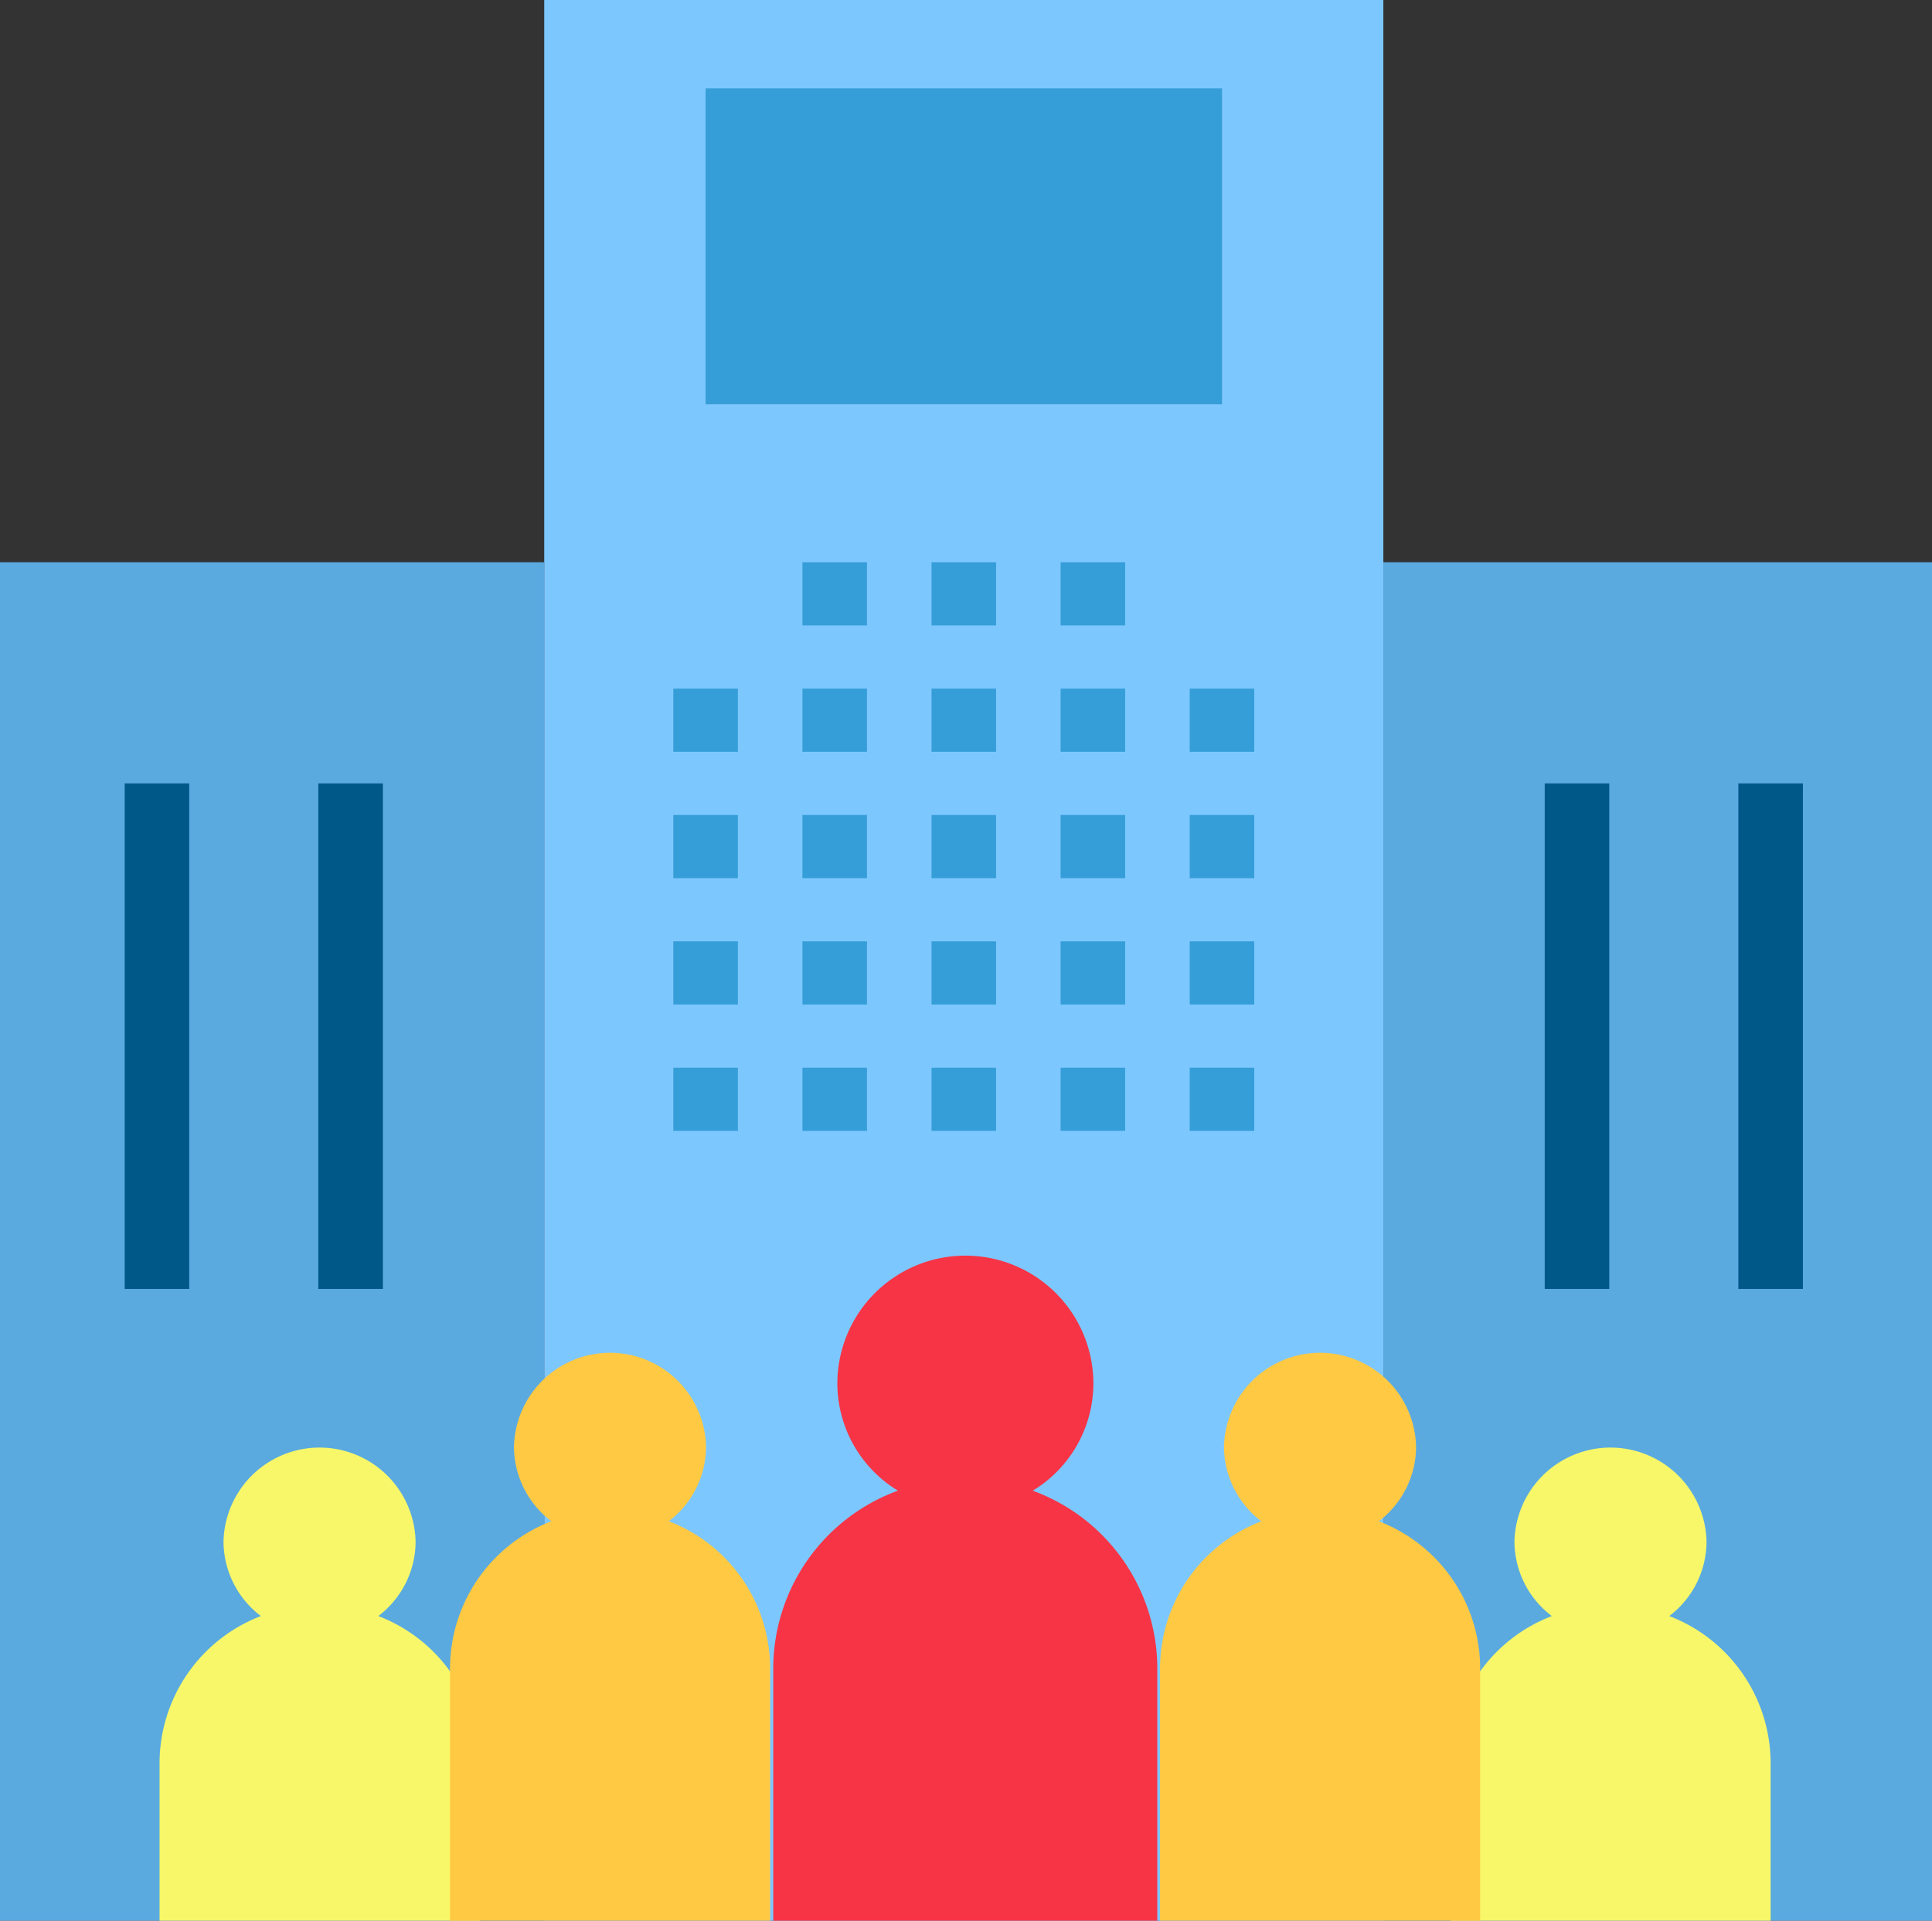 <svg xmlns="http://www.w3.org/2000/svg" width="89.038" height="88.524" viewBox="0 0 89.038 88.524"><rect x="0" y="0" width="89.038" height="88.524" fill="#333333" stroke="none"/><g transform="translate(-0.962)"><path d="M0,0H25.082V62.61H0Z" transform="translate(0.962 25.914)" fill="#5aaae0"/><path d="M0,0H25.285V62.61H0Z" transform="translate(64.715 25.914)" fill="#5aaae0"/><path d="M0,0H38.671V88.525H0Z" transform="translate(26.044)" fill="#7dc7ff"/><path d="M11.96,10.757a5.788,5.788,0,0,0,2.794-4.932,5.9,5.9,0,0,0-11.8,0,5.788,5.788,0,0,0,2.794,4.932A8.737,8.737,0,0,0,0,18.929V30.577H17.7V18.929a8.737,8.737,0,0,0-5.745-8.172Z" transform="translate(36.598 57.948)" fill="#f73445"/><g transform="translate(30.984 25.082)"><path d="M0,0H2.975V2.912H0Z" transform="translate(1.009 6.656)" fill="#359ed8"/><path d="M0,0H2.975V2.912H0Z" transform="translate(1.009 12.481)" fill="#359ed8"/><path d="M0,0H2.975V2.912H0Z" transform="translate(1.009 18.305)" fill="#359ed8"/><path d="M0,0H2.975V2.912H0Z" transform="translate(1.009 24.129)" fill="#359ed8"/><path d="M0,0H2.975V2.912H0Z" transform="translate(6.959 6.656)" fill="#359ed8"/><path d="M0,0H2.975V2.912H0Z" transform="translate(6.959 12.481)" fill="#359ed8"/><path d="M0,0H2.975V2.912H0Z" transform="translate(6.959 18.305)" fill="#359ed8"/><path d="M0,0H2.975V2.912H0Z" transform="translate(6.959 24.129)" fill="#359ed8"/><path d="M0,0H2.975V2.912H0Z" transform="translate(12.908 6.656)" fill="#359ed8"/><path d="M0,0H2.975V2.912H0Z" transform="translate(12.908 12.481)" fill="#359ed8"/><path d="M0,0H2.975V2.912H0Z" transform="translate(12.908 18.305)" fill="#359ed8"/><path d="M0,0H2.975V2.912H0Z" transform="translate(12.908 24.129)" fill="#359ed8"/><path d="M0,0H2.975V2.912H0Z" transform="translate(18.858 6.656)" fill="#359ed8"/><path d="M0,0H2.975V2.912H0Z" transform="translate(6.959 0.832)" fill="#359ed8"/><path d="M0,0H2.975V2.912H0Z" transform="translate(12.908 0.832)" fill="#359ed8"/><path d="M0,0H2.975V2.912H0Z" transform="translate(18.858 0.832)" fill="#359ed8"/><path d="M0,0H2.975V2.912H0Z" transform="translate(18.858 12.481)" fill="#359ed8"/><path d="M0,0H2.975V2.912H0Z" transform="translate(18.858 18.305)" fill="#359ed8"/><path d="M0,0H2.975V2.912H0Z" transform="translate(18.858 24.129)" fill="#359ed8"/><path d="M0,0H2.975V2.912H0Z" transform="translate(24.807 6.656)" fill="#359ed8"/><path d="M0,0H2.975V2.912H0Z" transform="translate(24.807 12.481)" fill="#359ed8"/><path d="M0,0H2.975V2.912H0Z" transform="translate(24.807 18.305)" fill="#359ed8"/><path d="M0,0H2.975V2.912H0Z" transform="translate(24.807 24.129)" fill="#359ed8"/></g><path d="M10.083,7.8A4.324,4.324,0,0,0,11.8,4.368a4.427,4.427,0,0,0-8.852,0A4.324,4.324,0,0,0,4.671,7.8,7.273,7.273,0,0,0,0,14.561v7.28H14.754v-7.28A7.273,7.273,0,0,0,10.083,7.8Z" transform="translate(8.315 66.684)" fill="#f7f769"/><path d="M10.083,7.8A4.324,4.324,0,0,0,11.8,4.368a4.427,4.427,0,0,0-8.852,0A4.324,4.324,0,0,0,4.671,7.8,7.273,7.273,0,0,0,0,14.561V26.209H14.754V14.561A7.273,7.273,0,0,0,10.083,7.8Z" transform="translate(21.701 62.315)" fill="#ffc943"/><path d="M10.083,7.8A4.324,4.324,0,0,0,11.8,4.368a4.427,4.427,0,0,0-8.852,0A4.324,4.324,0,0,0,4.671,7.8,7.273,7.273,0,0,0,0,14.561v7.28H14.754v-7.28A7.273,7.273,0,0,0,10.083,7.8Z" transform="translate(67.809 66.684)" fill="#f7f769"/><path d="M10.083,7.8A4.324,4.324,0,0,0,11.8,4.368a4.427,4.427,0,0,0-8.852,0A4.324,4.324,0,0,0,4.671,7.8,7.273,7.273,0,0,0,0,14.561V26.209H14.754V14.561A7.273,7.273,0,0,0,10.083,7.8Z" transform="translate(54.423 62.315)" fill="#ffc943"/><path d="M0,0H2.975V23.3H0Z" transform="translate(72.152 36.107)" fill="#005889"/><path d="M0,0H2.975V23.3H0Z" transform="translate(81.076 36.107)" fill="#005889"/><path d="M0,0H2.975V23.3H0Z" transform="translate(6.708 36.107)" fill="#005889"/><path d="M0,0H2.975V23.3H0Z" transform="translate(15.632 36.107)" fill="#005889"/><path d="M0,0H23.8V14.561H0Z" transform="translate(33.48 4.073)" fill="#359ed8"/></g></svg>